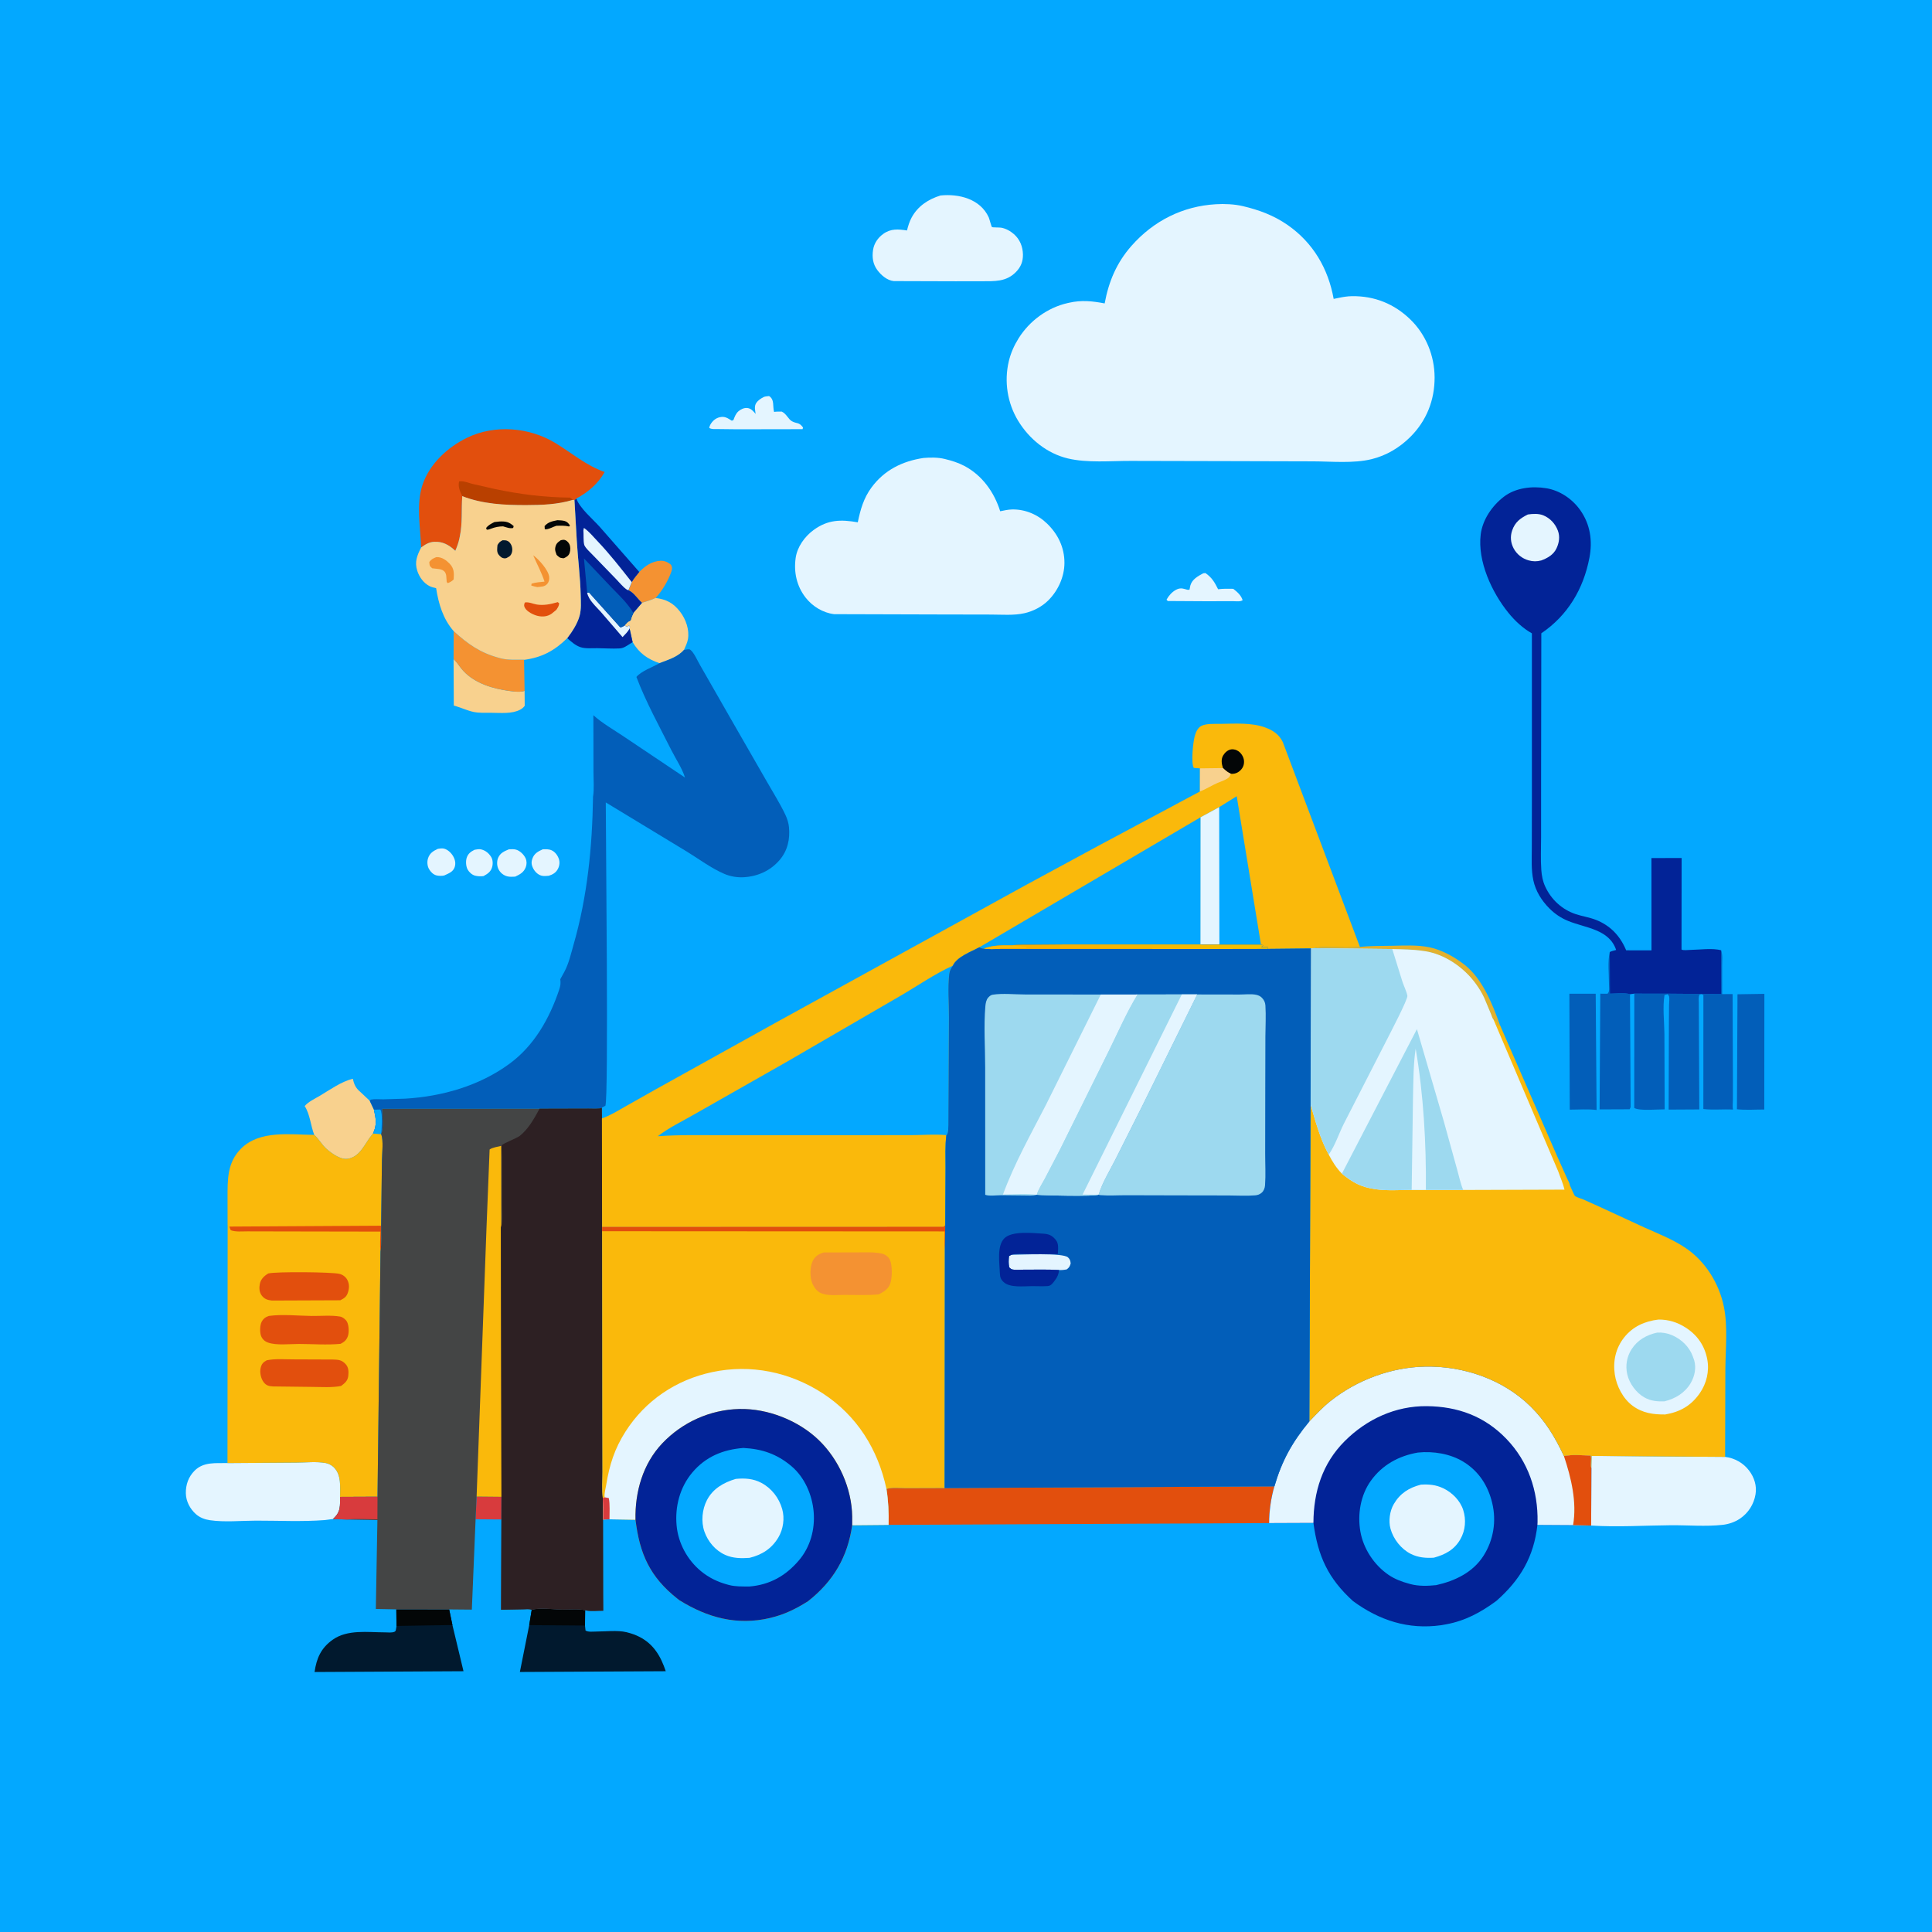 <?xml version="1.0" encoding="utf-8" ?>
<svg xmlns="http://www.w3.org/2000/svg" xmlns:xlink="http://www.w3.org/1999/xlink" width="1038" height="1038">
	<path fill="#03A8FF" transform="scale(1.014 1.014)" d="M-0 -0L1024 0L1024 1024L-0 1024L0 -0Z"/>
	<path fill="#D83B3D" transform="scale(1.014 1.014)" d="M252.532 792.959L265.706 793.085L265.673 805.087L251.993 804.984L252.532 792.959Z"/>
	<path fill="#E4F5FF" transform="scale(1.014 1.014)" d="M251.45 450.25C252.579 450.063 253.906 449.77 255.034 450.072C257.301 450.678 258.961 452.035 260.209 454.017C261.194 455.58 261.236 457.798 260.722 459.531C260.005 461.952 258.301 463.046 256.192 464.192C254.726 464.384 253.16 464.326 251.719 463.962C250.121 463.558 248.558 462.141 247.775 460.717C246.862 459.055 246.703 456.29 247.279 454.504C247.992 452.298 249.453 451.232 251.45 450.25Z"/>
	<path fill="#E4F5FF" transform="scale(1.014 1.014)" d="M287.585 450.011C289.128 449.942 290.806 449.878 292.25 450.524C294.071 451.337 295.405 453.143 296.064 454.976C296.697 456.733 296.489 458.609 295.659 460.277C294.612 462.379 292.905 463.362 290.75 464.03C289.52 464.124 288.16 464.288 286.951 463.982C284.989 463.485 283.315 461.772 282.444 460C281.459 457.998 281.418 456.503 282.292 454.438C283.304 452.048 285.335 451.016 287.585 450.011Z"/>
	<path fill="#E4F5FF" transform="scale(1.014 1.014)" d="M232.013 449.75C233.121 449.572 234.314 449.364 235.414 449.683C237.383 450.254 239.119 451.955 240.119 453.702C241.16 455.522 241.578 457.482 240.891 459.501C240.023 462.051 237.59 462.807 235.348 463.881C234.109 464.147 232.476 464.143 231.25 463.823C229.538 463.377 228.177 461.964 227.323 460.481C226.37 458.829 226.214 456.566 226.799 454.761C227.679 452.044 229.552 450.886 232.013 449.75Z"/>
	<path fill="#E4F5FF" transform="scale(1.014 1.014)" d="M269.634 450.013C270.871 449.949 272.229 449.842 273.433 450.184C275.514 450.775 277.643 452.841 278.504 454.807C279.16 456.306 279.152 457.979 278.567 459.5C277.504 462.262 275.52 463.272 272.969 464.489C271.582 464.56 270.081 464.681 268.728 464.316C266.661 463.76 264.94 462.313 264.043 460.37C263.223 458.594 263.182 456.195 263.988 454.407C265.122 451.891 267.221 451.023 269.634 450.013Z"/>
	<path fill="#E2B12E" transform="scale(1.014 1.014)" d="M720.552 501.742C726.117 501.096 731.901 501.226 737.5 501.122C744.044 501.001 751.028 500.593 757.466 501.937C764.06 503.313 770.887 507.15 776.133 511.293C785.457 518.658 790.804 532.035 794.683 542.969L794.227 543.219L793.431 542.986L793.468 541.75C792.633 540.736 792.523 540.529 791.292 540.129C790.769 539.66 790.351 538.087 790.045 537.355L786.44 528.75C785.243 526.119 783.681 523.621 781.99 521.282C775.756 512.66 765.499 505.499 754.814 503.934L754 503.822C748.587 503.005 743.154 502.977 737.691 502.843L696.206 502.392C698.954 501.614 701.854 501.843 704.684 501.848C709.933 501.857 715.325 502.139 720.552 501.742Z"/>
	<path fill="#F49232" transform="scale(1.014 1.014)" d="M338.722 303.045C341.816 299.852 345.414 297.316 350.055 297.138C352.228 297.055 353.921 297.904 355.549 299.25C356.234 300.639 356.243 301.258 355.75 302.755C354.22 307.396 350.735 313.282 347.386 316.821C345.083 317.94 342.59 318.628 340.156 319.408C337.852 317.422 335.8 313.901 332.961 312.757L334.747 308.434C335.703 306.567 337.442 304.732 338.722 303.045Z"/>
	<path fill="#E4F5FF" transform="scale(1.014 1.014)" d="M637.556 303.75L638.706 303.638C642.153 306.046 643.592 308.549 645.412 312.216C648.087 311.864 650.746 311.939 653.436 311.977C655.591 313.676 657.544 315.317 658.413 318C657.296 318.903 654.953 318.539 653.484 318.541L638.25 318.559L618.75 318.446L618.081 317.75C619.213 315.668 620.914 313.712 623.014 312.556C624.675 311.641 626.054 311.568 627.851 312.119C628.914 312.444 629.088 312.568 630.25 312.468L630.721 310.167C631.691 306.895 634.743 305.253 637.556 303.75Z"/>
	<path fill="#E4F5FF" transform="scale(1.014 1.014)" d="M404.902 210.25C405.736 209.995 406.634 209.954 407.5 209.854C410.508 211.744 409.287 215.338 410.152 218.25C411.515 218.02 412.872 218.088 414.25 218.091C416.756 219.294 417.687 222.159 419.641 223.214C422.316 224.659 423.319 223.533 425.477 226.5L425.25 227.393L390.583 227.454L380.213 227.338C378.625 227.316 377.197 227.541 375.793 226.75C375.89 226.085 376.056 225.558 376.392 224.971C377.486 223.055 379.172 221.543 381.375 221.055C384.116 220.448 385.527 221.556 387.75 222.916L388.608 222.557C389.237 220.864 389.862 219.161 391.25 217.928C392.428 216.882 394.218 216.032 395.841 216.168C397.66 216.322 398.784 217.489 399.927 218.786L400.385 219.341L400.288 218.767L400.167 217.921C400.001 216.802 399.881 215.887 400.147 214.757C400.624 212.728 403.141 211.07 404.902 210.25Z"/>
	<path fill="#F8D18E" transform="scale(1.014 1.014)" d="M240.331 349.211L240.72 349.608C241.734 350.66 242.566 351.67 243.399 352.869C248.688 360.485 257.886 364.046 266.694 365.585C269.555 366.085 275.255 367.108 277.961 366.062L278.019 373.974C277.293 374.907 276.661 375.471 275.603 376.03C271.207 378.352 265.172 377.688 260.303 377.669C257.263 377.656 253.903 377.839 250.939 377.217C247.515 376.498 244.654 375.061 241.364 374.103L240.446 373.844L240.331 349.211Z"/>
	<path fill="#F49232" transform="scale(1.014 1.014)" d="M240.38 334.399C247.906 341.238 254.294 345.798 264.25 348.523L265.146 348.774C269.203 349.843 273.497 349.511 277.66 349.539L277.961 366.062C275.255 367.108 269.555 366.085 266.694 365.585C257.886 364.046 248.688 360.485 243.399 352.869C242.566 351.67 241.734 350.66 240.72 349.608L240.331 349.211L240.38 334.399Z"/>
	<path fill="#F8D18E" transform="scale(1.014 1.014)" d="M340.156 319.408C342.59 318.628 345.083 317.94 347.386 316.821C353.13 317.618 356.757 319.455 360.39 324.179C363.419 328.12 365.389 333.749 364.492 338.75C364.151 340.645 363.182 342.626 362.393 344.383C359.078 348.204 354.046 349.602 349.473 351.393C343.071 349.222 338.685 346.102 335.196 340.228L333.599 333.05L333.767 332.009L333.25 331.463L332.256 332.198L330.91 331.386C331.689 330.433 332.313 329.61 333.436 329.032L334.107 328.75C334.416 327.309 334.988 326.077 335.596 324.747L340.156 319.408Z"/>
	<path fill="#025EB9" transform="scale(1.014 1.014)" d="M845.952 588.126C841.397 587.534 836.342 587.954 831.728 587.943L831.537 526.524L845.481 526.517L845.952 588.126Z"/>
	<path fill="#025EB9" transform="scale(1.014 1.014)" d="M920.606 526.813L934.856 526.591L934.802 587.88C930.078 587.865 924.991 588.249 920.315 587.737L920.606 526.813Z"/>
	<path fill="#025EB9" transform="scale(1.014 1.014)" d="M847.918 526.503L851.75 526.528C852.995 525.273 852.519 523.345 852.518 521.611C852.517 516.315 851.736 509.551 852.922 504.444L852.998 526.491C856.106 526.468 860.79 525.842 863.66 526.793L863.988 586.62L863.456 587.75L847.546 587.816L847.918 526.503Z"/>
	<path fill="#F8D18E" transform="scale(1.014 1.014)" d="M161.437 586.071C163.249 583.822 166.821 582.159 169.314 580.689C174.668 577.533 180.934 572.966 186.986 571.599C187.56 574.517 188.513 576.529 190.814 578.454L195.898 583.236L198.13 587.958C199.197 592.73 199.804 596.019 197.646 600.606L197.203 601.112C193.363 605.603 190.947 613.122 184 614.008C180.307 614.478 175.5 610.973 172.886 608.619C170.473 606.448 168.852 603.375 166.506 601.332C164.637 596.568 164.248 590.274 161.437 586.071Z"/>
	<path fill="#01192E" transform="scale(1.014 1.014)" d="M281.73 852.967C286.052 851.668 293.147 852.767 297.75 852.834C301.489 852.889 306.437 852.33 310.038 853.173L309.957 861.3L310.25 863.947C311.875 864.836 313.955 864.483 315.807 864.477C320.658 864.463 327.229 863.69 331.868 864.802L332.5 864.968C334.684 865.518 336.675 866.219 338.686 867.228C346.354 871.076 350.135 877.65 352.748 885.494L275.455 885.896L280.403 861.072L281.73 852.967Z"/>
	<path fill="#030607" transform="scale(1.014 1.014)" d="M281.73 852.967C286.052 851.668 293.147 852.767 297.75 852.834C301.489 852.889 306.437 852.33 310.038 853.173L309.957 861.3L280.403 861.072L281.73 852.967Z"/>
	<path fill="#022397" transform="scale(1.014 1.014)" d="M304.371 265.018L305.365 264.155C307.254 269.402 314.145 275.061 317.856 279.25L338.722 303.045C337.442 304.732 335.703 306.567 334.747 308.434L332.961 312.757C335.8 313.901 337.852 317.422 340.156 319.408L335.596 324.747C334.988 326.077 334.416 327.309 334.107 328.75L333.436 329.032C332.313 329.61 331.689 330.433 330.91 331.386L332.256 332.198L333.25 331.463L333.767 332.009L333.599 333.05L335.196 340.228L333.767 341.14C332.013 342.268 330.4 343.46 328.25 343.577C324.375 343.786 320.267 343.467 316.368 343.441C313.736 343.423 310.186 343.751 307.685 342.938C304.831 342.01 302.768 340.059 300.548 338.138C303.218 334.645 305.973 330.443 307.129 326.153C308.043 322.765 307.752 318.847 307.679 315.36C307.474 305.629 306.136 295.975 305.598 286.253L304.371 265.018Z"/>
	<path fill="#E4F5FF" transform="scale(1.014 1.014)" d="M311.109 314.093L312.073 313.901L328.623 332.364C329.67 332.303 330.08 332.005 330.91 331.386L332.256 332.198L333.25 331.463L333.767 332.009L333.599 333.05C332.604 334.808 331.247 336.133 329.851 337.566L318.428 324.317C315.83 321.37 311.889 318.023 311.109 314.093Z"/>
	<path fill="#E4F5FF" transform="scale(1.014 1.014)" d="M309.113 280.995L309.382 279.71C312.061 281.536 314.241 284.263 316.471 286.602C323.091 293.545 328.808 300.929 334.747 308.434L332.961 312.757C332.43 312.555 332.267 312.524 331.746 312.143C329.87 310.772 327.992 308.404 326.328 306.715L314.315 294.312C313.131 293.052 309.952 290.198 309.548 288.656C309.01 286.604 309.299 283.191 309.113 280.995Z"/>
	<path fill="#025EB9" transform="scale(1.014 1.014)" d="M311.109 314.093L309.405 295.862L323.976 311.233C328.267 315.654 332.355 319.426 335.596 324.747C334.988 326.077 334.416 327.309 334.107 328.75L333.436 329.032C332.313 329.61 331.689 330.433 330.91 331.386C330.08 332.005 329.67 332.303 328.623 332.364L312.073 313.901L311.109 314.093Z"/>
	<path fill="#01192E" transform="scale(1.014 1.014)" d="M209.988 852.727L237.995 852.754L239.716 861.025L245.586 885.496L166.667 885.913C167.712 878.615 170.102 873.191 176.274 868.809C184.125 863.234 194.881 864.9 204.021 864.906C205.535 864.907 207.698 865.224 209.081 864.562C209.802 864.216 209.77 863.473 209.91 862.749L210.085 861.496L209.988 852.727Z"/>
	<path fill="#030607" transform="scale(1.014 1.014)" d="M209.988 852.727L237.995 852.754L239.716 861.025L210.085 861.496L209.988 852.727Z"/>
	<path fill="#E4F5FF" transform="scale(1.014 1.014)" d="M120.529 775.214L157.039 774.951C161.893 774.942 167.897 774.283 172.645 775.2C174.1 775.481 175.63 776.278 176.712 777.288C180.999 781.292 180.18 787.787 180.19 793.128C180.119 798 180.634 800.797 176.928 804.369L176.417 804.85L172.148 805.409C160.179 806.342 147.7 805.688 135.67 805.713C127.741 805.73 119.042 806.624 111.23 805.487C108.498 805.089 105.869 804.099 103.793 802.25C100.657 799.458 98.54 795.444 98.471 791.203C98.396 786.672 99.841 782.503 103.091 779.252C107.898 774.443 114.28 775.337 120.529 775.214Z"/>
	<path fill="#E4F5FF" transform="scale(1.014 1.014)" d="M498.327 103.575C508.093 102.581 519.442 105.395 523.89 115.189C524.258 116 525.232 120.006 525.628 120.358C525.817 120.526 529.694 120.505 530.43 120.628C532.917 121.046 535.375 122.422 537.25 124.074C540.396 126.846 541.94 130.714 542.005 134.854C542.064 138.557 540.893 141.458 538.321 144.098C533.096 149.461 526.868 148.978 520.03 149.015L506.25 149.034L473.5 148.934C470.031 148.552 466.875 145.82 464.86 143.11C462.477 139.904 462.006 136.266 462.593 132.399C463.119 128.938 465.171 125.967 467.982 123.944C472.047 121.019 475.935 121.429 480.577 122.11C481.122 119.833 481.875 117.405 482.987 115.334C486.28 109.203 491.83 105.591 498.327 103.575Z"/>
	<path fill="#025EB9" transform="scale(1.014 1.014)" d="M911.958 503.521C912.811 505.911 912.458 508.992 912.466 511.527L912.477 526.735L918.02 526.705L918.179 571.688L918.171 582.735C918.169 584.247 917.894 586.47 918.225 587.908C913.009 587.599 907.737 588.231 902.526 587.621L902.536 527.25C901.48 526.585 901.635 526.777 900.5 526.989C899.841 528.259 900.1 530.031 900.106 531.446L900.15 541.464L900.373 587.831L884.141 587.922L884.268 542.497L884.348 532.429C884.358 531.261 884.664 529.077 884.386 528C884.264 527.532 883.858 527.19 883.594 526.786L881.939 527.266C880.867 533.566 881.837 541.438 881.888 547.881L882.016 587.786C878.492 587.753 868.548 588.731 865.902 587.043L865.934 526.475L883.726 526.496L912.058 526.727L911.958 503.521Z"/>
	<path fill="#E4F5FF" transform="scale(1.014 1.014)" d="M843.161 777.89L843.298 771.42L914.048 771.926C919.075 772.541 923.7 775.124 926.772 779.199C929.51 782.829 930.927 787.251 930.164 791.78C929.27 797.087 926.332 801.672 921.894 804.669C919.214 806.477 915.952 807.579 912.74 807.937C903.842 808.932 894.285 808.073 885.3 808.146C871.383 808.259 856.941 809.215 843.078 808.311L843.161 777.89Z"/>
	<path fill="#E24F0D" transform="scale(1.014 1.014)" d="M223.145 290.059C222.727 279.364 220.426 266.976 223.92 256.722C227.677 245.699 237.226 236.897 247.542 231.907C262.17 224.831 280.45 226.337 294.254 234.73C302.973 240.031 310.622 246.712 320.379 250.09C316.923 256.28 311.558 260.841 305.365 264.155L304.371 265.018L303.622 264.826C295.617 267.305 287.064 267.617 278.735 267.628C267.188 267.644 255.79 267.096 244.921 262.884C244.435 269.954 245.117 277.326 243.627 284.25L243.436 285.212C242.955 287.564 242.169 289.644 241.244 291.842L240.749 291.385C237.658 288.588 234.378 286.86 230.12 287.076C227.297 287.219 225.367 288.468 223.145 290.059Z"/>
	<path fill="#B94000" transform="scale(1.014 1.014)" d="M244.921 262.884C243.736 260.315 242.574 257.949 243.25 255.073C245.487 254.673 248.218 255.865 250.401 256.41L262 259.05C275.257 261.88 288.444 263.536 302 263.654L303.622 264.826C295.617 267.305 287.064 267.617 278.735 267.628C267.188 267.644 255.79 267.096 244.921 262.884Z"/>
	<path fill="#E24F0D" transform="scale(1.014 1.014)" d="M675.245 787.544C673.479 793.43 672.44 800.847 672.434 807.003L470.813 807.953C470.982 801.546 470.706 795.256 469.691 788.923C472.68 788.012 476.831 788.515 479.961 788.508L500.505 788.441L675.245 787.544Z"/>
	<path fill="#F8D18E" transform="scale(1.014 1.014)" d="M244.921 262.884C255.79 267.096 267.188 267.644 278.735 267.628C287.064 267.617 295.617 267.305 303.622 264.826L304.371 265.018L305.598 286.253C306.136 295.975 307.474 305.629 307.679 315.36C307.752 318.847 308.043 322.765 307.129 326.153C305.973 330.443 303.218 334.645 300.548 338.138C293.791 344.756 287.274 348.314 277.818 349.604L277.66 349.539C273.497 349.511 269.203 349.843 265.146 348.774L264.25 348.523C254.294 345.798 247.906 341.238 240.38 334.399C234.713 327.944 232.38 319.921 231.079 311.65C229.895 311.378 228.676 311.101 227.586 310.547C224.46 308.959 222.218 305.822 221.129 302.55C219.515 297.697 221.033 294.317 223.145 290.059C225.367 288.468 227.297 287.219 230.12 287.076C234.378 286.86 237.658 288.588 240.749 291.385L241.244 291.842C242.169 289.644 242.955 287.564 243.436 285.212L243.627 284.25C245.117 277.326 244.435 269.954 244.921 262.884Z"/>
	<path fill="#030607" transform="scale(1.014 1.014)" d="M295.339 275.627C296.602 275.683 298.034 275.716 299.25 276.071C300.52 276.443 301.373 277.389 302.002 278.5L301.5 278.969C299.242 278.41 297.089 278.534 294.785 278.592C293.148 279.043 290.201 280.82 288.651 280.386L288.547 278.75C290.453 276.572 292.585 276.191 295.339 275.627Z"/>
	<path fill="#030607" transform="scale(1.014 1.014)" d="M261.98 276.61L264.75 276.31C268.078 276.193 269.69 276.535 272.169 278.75L271.903 279.75C270.113 280.192 268.313 279.37 266.543 278.888C264.304 278.926 262.357 279.292 260.256 280.095C259.308 280.457 258.929 280.652 257.9 280.66L257.568 279.75C258.831 278.165 260.191 277.511 261.98 276.61Z"/>
	<path fill="#F49232" transform="scale(1.014 1.014)" d="M282.519 294.223L282.915 294.513C285.648 296.576 290.596 302.099 290.98 305.619C291.129 306.991 290.87 308.314 289.941 309.376C288.531 310.987 286.665 310.842 284.664 311.063C283.56 310.872 282.561 310.585 281.496 310.25L281.66 309.25C283.855 308.54 286.221 308.423 288.506 308.172C286.999 303.386 284.483 298.855 282.519 294.223Z"/>
	<path fill="#01192E" transform="scale(1.014 1.014)" d="M266.322 286.25C266.919 286.271 267.907 286.237 268.5 286.447C269.543 286.817 270.069 287.37 270.636 288.293C271.506 289.708 271.695 291.721 271.046 293.25C270.4 294.77 269.585 295.022 268.25 295.732L267.43 295.846C265.926 295.74 265.217 295.088 264.308 294.017C263.044 292.527 263.448 290.551 263.608 288.75C264.552 287.332 264.731 287.043 266.322 286.25Z"/>
	<path fill="#030607" transform="scale(1.014 1.014)" d="M297.094 286.25C297.542 286.155 298.305 285.965 298.75 286.008C299.978 286.126 301.113 287.179 301.641 288.25C302.334 289.653 302.305 291.457 301.832 292.928C301.334 294.475 300.202 295.071 298.834 295.75L298.363 295.78C296.476 295.624 296.197 295.196 294.915 294C294.531 292.926 293.975 291.628 294.153 290.467C294.5 288.203 295.321 287.471 297.094 286.25Z"/>
	<path fill="#F49232" transform="scale(1.014 1.014)" d="M231.031 295.25L231.61 295.184C234.193 295.186 236.533 296.876 238.25 298.678C240.7 301.248 240.585 303.687 240.376 307C239.327 308.068 238.603 308.434 237.25 308.977L236.691 308.369L236.645 307.716L236.565 306.75C236.48 305.567 236.526 304.414 235.886 303.358C234.531 301.123 231.304 301.507 229 301.098C227.453 299.71 227.624 299.7 227.47 297.75C228.55 296.351 229.41 295.913 231.031 295.25Z"/>
	<path fill="#E24F0D" transform="scale(1.014 1.014)" d="M278.059 319.25C280.042 318.776 282.481 320.008 284.5 320.322C287.991 320.867 291.634 320.17 294.976 319.189L295.5 319.032L296.25 319.626C296.198 321.1 295.531 321.961 294.753 323.147L292.342 325.118C290.151 326.673 287.589 326.944 284.97 326.348C282.728 325.838 279.22 324.128 278.108 322.024C277.463 320.805 277.694 320.49 278.059 319.25Z"/>
	<path fill="#022397" transform="scale(1.014 1.014)" d="M852.922 504.444C853.853 503.879 855.247 503.674 856.309 503.341C852.655 492.324 840.088 491.719 831 488.01C827.098 486.417 823.94 484.311 820.957 481.333C816.844 477.226 813.653 472.151 812.431 466.406C811.243 460.819 811.635 454.898 811.633 449.211L811.672 424.094L811.674 335.58C806.913 332.915 802.614 328.884 799.2 324.662C790.448 313.838 782.806 297.411 784.552 283.184C785.511 275.367 790.59 267.993 796.739 263.25C803.005 258.417 811.692 257.445 819.317 258.696C826.496 259.874 833.103 264.374 837.266 270.259C842.614 277.821 843.865 286.501 842.168 295.458C839.03 312.018 830.656 326.103 816.664 335.556L816.548 412.107L816.542 443.85C816.546 449.487 816.244 455.339 816.659 460.954C816.891 464.091 817.422 466.889 818.735 469.747C821.921 476.683 827.698 481.982 835 484.387C838.467 485.53 842.137 486.034 845.553 487.374C853.079 490.327 858.192 495.619 861.376 502.945L861.62 503.519L875.038 503.547L875.006 454.637L891.002 454.625L890.95 503.106C891.913 503.681 894.242 503.333 895.464 503.316C900.267 503.248 907.432 502.225 911.958 503.521L912.058 526.727L883.726 526.496L865.934 526.475L863.66 526.793C860.79 525.842 856.106 526.468 852.998 526.491L852.922 504.444Z"/>
	<path fill="#E4F5FF" transform="scale(1.014 1.014)" d="M809.529 272.597C812.12 272.199 815.28 272.036 817.75 273.063C821.348 274.559 824.087 277.523 825.439 281.157C826.615 284.318 826.122 287.513 824.736 290.503C823.169 293.887 819.997 295.7 816.643 296.95C814.31 297.561 812.223 297.561 809.89 296.899C806.538 295.946 803.66 293.68 802.01 290.59C800.401 287.579 800.109 284.293 801.209 281.083C802.724 276.666 805.519 274.591 809.529 272.597Z"/>
	<path fill="#E4F5FF" transform="scale(1.014 1.014)" d="M489.308 242.656C492.98 242.331 497.02 242.31 500.615 243.192C504.269 244.089 507.633 245.11 510.984 246.876C520.424 251.852 526.836 260.87 529.948 270.888C532.02 270.453 534.138 269.979 536.261 269.932C543.206 269.776 549.89 272.647 554.835 277.459C560.577 283.046 564.007 290.076 563.993 298.216C563.98 305.614 560.618 312.984 555.391 318.158C551.991 321.523 547.439 323.856 542.791 324.913C537.194 326.187 530.824 325.627 525.094 325.624L496.75 325.569L441.937 325.411C436.063 324.697 430.537 321.319 426.907 316.699C422.128 310.617 420.528 303.224 421.574 295.683C422.393 289.774 426.356 284.281 431.096 280.815C438.706 275.251 445.611 275.205 454.493 276.745C455.909 269.968 457.573 263.98 461.75 258.307C468.565 249.049 478.133 244.337 489.308 242.656Z"/>
	<path fill="#025EB9" transform="scale(1.014 1.014)" d="M362.393 344.383C363.234 344.27 365.012 343.75 365.698 344.234C367.672 345.629 369.617 350.195 370.879 352.336L387.607 381.565L406.401 414.273C409.68 420.016 413.347 425.801 416.164 431.78C417.111 433.789 417.827 436.034 418.041 438.25C418.658 444.658 417.313 450.778 413.016 455.75C408.172 461.355 401.565 464.334 394.202 464.793C390.652 465.014 387 464.413 383.734 463.006C376.744 459.996 370.326 455.127 363.846 451.164L320.973 425.167C320.964 442.11 322.55 582.449 320.75 585.898L319.964 586.302C319.05 586.778 319.37 586.543 318.852 586.982C317.889 587.663 313.257 587.372 311.86 587.379L285.875 587.448L202.464 587.497C202.474 590.817 203.383 597.709 202.028 600.515L201.935 600.947L197.646 600.606C199.804 596.019 199.197 592.73 198.13 587.958L195.898 583.236L196.474 582.628C198.535 582.242 200.956 582.489 203.071 582.477L214.636 582.124C234.255 580.987 254.069 575.307 270 563.596C283.108 553.961 291.195 539.571 296.267 524.424C296.972 522.317 297.14 521.067 296.867 518.834L299.01 514.944C301.369 510.579 302.547 505.249 303.911 500.494C311.266 474.85 313.809 448.728 314.218 422.158C314.893 418.02 314.436 413.144 314.449 408.93L314.4 378.959C319.048 383.154 324.727 386.389 329.926 389.854L362.943 411.984C361.509 407.267 358.028 402.056 355.779 397.595C349.398 384.937 342.207 371.912 337.199 358.685C339.631 355.634 345.933 353.404 349.473 351.393C354.046 349.602 359.078 348.204 362.393 344.383Z"/>
	<path fill="#03A8FF" transform="scale(1.014 1.014)" d="M198.13 587.958L201.5 587.894C202.881 589.986 202.171 597.769 202.028 600.515L201.935 600.947L197.646 600.606C199.804 596.019 199.197 592.73 198.13 587.958Z"/>
	<path fill="#FAB90B" transform="scale(1.014 1.014)" d="M197.646 600.606L201.935 600.947C203.302 604.279 202.411 610.943 202.374 614.767L201.935 649.444C201.882 653.848 202.271 658.763 201.603 663.094L200.021 793.044L180.19 793.128C180.18 787.787 180.999 781.292 176.712 777.288C175.63 776.278 174.1 775.481 172.645 775.2C167.897 774.283 161.893 774.942 157.039 774.951L120.529 775.214L120.625 649.36L120.586 649L120.564 634.755C120.575 625.023 120.33 615.958 127.75 608.559C137.622 598.717 153.795 601.18 166.506 601.332C168.852 603.375 170.473 606.448 172.886 608.619C175.5 610.973 180.307 614.478 184 614.008C190.947 613.122 193.363 605.603 197.203 601.112L197.646 600.606Z"/>
	<path fill="#E24F0D" transform="scale(1.014 1.014)" d="M121.509 649.905L201.935 649.444C201.882 653.848 202.271 658.763 201.603 663.094C201.206 659.717 201.541 655.978 201.571 652.562L148.43 652.467L131.072 652.429C128.264 652.418 124.89 652.816 122.25 651.831L121.509 649.905Z"/>
	<path fill="#E24F0D" transform="scale(1.014 1.014)" d="M141.319 720.75C145.782 719.822 150.877 720.267 155.421 720.265L176.388 720.346C179.398 720.429 181.194 720.543 183.288 722.953C184.74 724.624 184.761 726.893 184.539 729C184.261 731.641 182.69 732.859 180.728 734.356C175.785 735.29 170.471 734.878 165.456 734.85L144.759 734.6C142.614 734.488 141.153 734.203 139.761 732.438C138.218 730.483 137.506 727.07 138.138 724.661C138.692 722.545 139.453 721.815 141.319 720.75Z"/>
	<path fill="#E24F0D" transform="scale(1.014 1.014)" d="M142.126 674.75C146.068 673.696 175.943 673.958 179.891 674.96C181.628 675.401 183.171 676.546 184.024 678.131C185.215 680.344 185.087 682.725 184.281 685.034C183.529 687.188 182.248 687.954 180.323 688.95L144.012 689.091C141.695 688.819 140.091 688.307 138.646 686.375C137.343 684.633 137.269 682.325 137.68 680.25C138.179 677.724 140.022 676.014 142.126 674.75Z"/>
	<path fill="#E24F0D" transform="scale(1.014 1.014)" d="M142.468 697.25C149.573 696.264 157.833 697.159 165.035 697.258C169.8 697.324 175.505 696.772 180.163 697.577C181.556 697.818 183.233 699.124 183.884 700.38C184.869 702.281 185.026 706.07 184.289 708.07C183.537 710.108 182.346 711.049 180.481 712.022C173.316 712.731 165.616 712.103 158.386 712.09C153.462 712.082 146.377 712.98 141.89 711.312C140.197 710.683 138.923 709.487 138.3 707.768C137.602 705.84 137.683 702.101 138.683 700.274C139.573 698.646 140.745 697.803 142.468 697.25Z"/>
	<path fill="#022397" transform="scale(1.014 1.014)" d="M693.766 753.125C697.324 749.407 700.846 745.592 704.883 742.384C718.978 731.181 736.982 724.467 755 724.083C775.319 723.649 796.393 730.808 811.012 745.25C818.964 753.105 823.936 761.473 828.64 771.479C833.105 770.56 838.263 771.125 842.826 771.201C843.428 773.336 842.571 775.905 843.161 777.89L843.078 808.311L833.499 808.099L814.603 807.983C812.698 824.916 805.507 837.068 792.916 848.188C784.736 854.244 776.348 858.798 766.25 860.647L763.538 861.123C746.09 863.557 730.828 858.556 716.891 848.337C703.642 836.305 698.261 824.433 695.919 806.909L672.434 807.003C672.44 800.847 673.479 793.43 675.245 787.544C679.199 773.934 684.717 764.05 693.766 753.125Z"/>
	<path fill="#03A8FF" transform="scale(1.014 1.014)" d="M751.246 769.636C759.397 768.798 768.459 770.234 775.5 774.587C783.674 779.642 788.497 787.285 790.674 796.476C792.933 806.01 791.338 815.93 786.11 824.213C780.469 833.151 770.905 837.675 760.926 839.886C756.47 840.339 751.722 840.506 747.36 839.338L746.5 839.097C742.684 838.069 739.041 836.692 735.75 834.459C728.119 829.279 722.394 820.594 720.799 811.501C719.197 802.37 720.883 792.212 726.321 784.617C732.384 776.149 741.108 771.407 751.246 769.636Z"/>
	<path fill="#E4F5FF" transform="scale(1.014 1.014)" d="M752.862 786.635C757.216 786.399 760.758 786.684 764.75 788.579C769.422 790.798 773.679 795.069 775.278 800.073C776.907 805.175 776.47 810.798 773.812 815.501C770.634 821.127 765.697 823.714 759.722 825.343C755.458 825.604 751.378 825.282 747.484 823.316C742.364 820.731 738.264 815.491 736.75 809.976C735.628 805.889 736.36 800.588 738.496 796.936C741.861 791.18 746.565 788.272 752.862 786.635Z"/>
	<path fill="#E4F5FF" transform="scale(1.014 1.014)" d="M693.766 753.125C697.324 749.407 700.846 745.592 704.883 742.384C718.978 731.181 736.982 724.467 755 724.083C775.319 723.649 796.393 730.808 811.012 745.25C818.964 753.105 823.936 761.473 828.64 771.479C833.105 770.56 838.263 771.125 842.826 771.201C843.428 773.336 842.571 775.905 843.161 777.89L843.078 808.311L833.499 808.099L814.603 807.983L814.67 806.412C814.969 789.907 809.72 774.384 798.14 762.362C786.595 750.376 772.441 745.222 756.021 745.051C739.411 744.877 724.148 751.939 712.493 763.583C700.64 775.426 695.978 790.486 695.919 806.909L672.434 807.003C672.44 800.847 673.479 793.43 675.245 787.544C679.199 773.934 684.717 764.05 693.766 753.125Z"/>
	<path fill="#E24F0D" transform="scale(1.014 1.014)" d="M828.64 771.479C833.105 770.56 838.263 771.125 842.826 771.201C843.428 773.336 842.571 775.905 843.161 777.89L843.078 808.311L833.499 808.099C835.59 795.884 832.496 783.001 828.64 771.479Z"/>
	<path fill="#E4F5FF" transform="scale(1.014 1.014)" d="M644.22 108.213C648.748 107.926 654.086 108.172 658.507 109.213C667.105 111.237 674.933 114.134 682.25 119.219C695.774 128.617 703.77 142.35 706.643 158.374L709.413 157.808C711.745 157.325 713.917 156.962 716.311 156.927C728.255 156.751 738.783 160.983 747.366 169.355C755.563 177.35 760.089 188.552 760.123 199.958C760.158 212.04 755.849 222.923 747.295 231.474C741.6 237.167 734.63 241.347 726.775 243.276C717.063 245.662 705.516 244.47 695.548 244.446L650.75 244.326L599.067 244.212C588.477 244.184 576.205 245.367 565.881 242.925C554.743 240.29 545.314 232.61 539.441 222.928C533.759 213.562 531.983 202.156 534.492 191.5C535.522 187.127 537.3 183.106 539.677 179.295C545.44 170.053 554.956 163.042 565.579 160.603L566.5 160.398C572.964 158.923 578.864 159.517 585.305 160.765C587.447 149.166 591.636 139.189 599.528 130.25C611.2 117.03 626.604 109.239 644.22 108.213Z"/>
	<path fill="#444545" transform="scale(1.014 1.014)" d="M285.875 587.448L311.86 587.379C313.257 587.372 317.889 587.663 318.852 586.982L318.938 592.585L319.018 649.994L319.017 652.364L319.121 751.931L319.186 779.9C319.19 784.397 318.734 789.248 319.38 793.687C319.445 797.42 319.806 801.393 319.495 805.1L319.564 845.218L319.617 853.435C316.952 853.384 312.473 853.908 310.038 853.173C306.437 852.33 301.489 852.889 297.75 852.834C293.147 852.767 286.052 851.668 281.73 852.967C280.415 852.399 278.736 852.667 277.33 852.692L265.496 852.917L265.673 805.087L265.706 793.085L252.532 792.959L251.993 804.984L250.004 852.86L237.995 852.754L209.988 852.727L199.132 852.507L199.969 805.409L183.971 805.123L176.417 804.85L176.928 804.369C180.634 800.797 180.119 798 180.19 793.128L200.021 793.044L201.603 663.094C202.271 658.763 201.882 653.848 201.935 649.444L202.374 614.767C202.411 610.943 203.302 604.279 201.935 600.947L202.028 600.515C203.383 597.709 202.474 590.817 202.464 587.497L285.875 587.448Z"/>
	<path fill="#D83B3D" transform="scale(1.014 1.014)" d="M180.19 793.128L200.021 793.044L199.969 805.019C194.791 805.021 189.092 804.591 183.971 805.123L176.417 804.85L176.928 804.369C180.634 800.797 180.119 798 180.19 793.128Z"/>
	<path fill="#FAB90B" transform="scale(1.014 1.014)" d="M257.79 650.085L259.423 609.066C260.998 607.936 263.656 607.63 265.554 607.15L265.601 649.67L265.403 650.418L265.706 793.085L252.532 792.959L257.79 650.085Z"/>
	<path fill="#2D2023" transform="scale(1.014 1.014)" d="M285.875 587.448L311.86 587.379C313.257 587.372 317.889 587.663 318.852 586.982L318.938 592.585L319.018 649.994L319.017 652.364L319.121 751.931L319.186 779.9C319.19 784.397 318.734 789.248 319.38 793.687C319.445 797.42 319.806 801.393 319.495 805.1L319.564 845.218L319.617 853.435C316.952 853.384 312.473 853.908 310.038 853.173C306.437 852.33 301.489 852.889 297.75 852.834C293.147 852.767 286.052 851.668 281.73 852.967C280.415 852.399 278.736 852.667 277.33 852.692L265.496 852.917L265.673 805.087L265.706 793.085L265.403 650.418L265.601 649.67C266.545 646.416 265.993 642.002 265.998 638.61L265.958 612.797C265.949 611.727 265.528 607.505 265.888 606.769C266.248 606.032 273.972 602.947 275.25 601.955C279.935 598.317 283.095 592.592 285.875 587.448Z"/>
	<path fill="#FAB90B" transform="scale(1.014 1.014)" d="M319.018 649.994L500 649.938L500.838 649.055L500.633 662.207L500.505 788.441L479.961 788.508C476.831 788.515 472.68 788.012 469.691 788.923C470.706 795.256 470.982 801.546 470.813 807.953L451.529 808.13C449.138 824.975 441.517 837.881 428.136 848.408C421.585 852.546 415.546 855.508 407.913 857.307C390.525 861.405 374.801 857.107 359.974 847.876L358.951 847.087C344.418 835.627 338.896 823.348 336.72 805.232L322.937 805.001L319.495 805.1C319.806 801.393 319.445 797.42 319.38 793.687C318.734 789.248 319.19 784.397 319.186 779.9L319.121 751.931L319.017 652.364L319.018 649.994Z"/>
	<path fill="#E24F0D" transform="scale(1.014 1.014)" d="M319.018 649.994L500 649.938L500.838 649.055L500.633 662.207C500.271 659.055 500.512 655.644 500.511 652.461L319.017 652.364L319.018 649.994Z"/>
	<path fill="#F49232" transform="scale(1.014 1.014)" d="M436.407 663.622L454.829 663.574C458.833 663.594 463.207 663.325 467.132 664.181C468.863 664.559 470.596 665.707 471.413 667.323C472.882 670.232 472.769 676.878 471.75 679.975C470.766 682.967 468.245 684.49 465.593 685.834C459.656 686.376 453.516 686.11 447.555 686.105C444.222 686.102 439.964 686.528 436.752 685.72L436.25 685.579L435.234 685.27C432.836 684.336 431.136 681.898 430.246 679.582C429.04 676.442 429.15 670.968 430.675 668C431.924 665.57 433.866 664.363 436.407 663.622Z"/>
	<path fill="#E4F5FF" transform="scale(1.014 1.014)" d="M320.462 793.355L320.34 793.007C320.15 791.225 320.906 788.577 321.196 786.789C322.912 776.194 325.612 767.623 331.438 758.5C341.966 742.014 358.288 731.078 377.312 727.02C397.729 722.665 418.485 726.926 435.923 738.265C454.099 750.084 465.208 767.973 469.691 788.923C470.706 795.256 470.982 801.546 470.813 807.953L451.529 808.13L451.534 803.504C451.304 788.601 444.473 773.279 433.75 762.965C422.962 752.589 406.727 746.212 391.75 746.55C376.289 746.899 361.556 753.549 350.948 764.71C340.618 775.579 336.397 790.492 336.72 805.232L322.937 805.001L319.495 805.1C319.806 801.393 319.445 797.42 319.38 793.687L320.462 793.355Z"/>
	<path fill="#D83B3D" transform="scale(1.014 1.014)" d="M319.38 793.687L320.462 793.355L322.562 793.75C323.268 797.221 322.899 801.431 322.937 805.001L319.495 805.1C319.806 801.393 319.445 797.42 319.38 793.687Z"/>
	<path fill="#022397" transform="scale(1.014 1.014)" d="M336.72 805.232C336.397 790.492 340.618 775.579 350.948 764.71C361.556 753.549 376.289 746.899 391.75 746.55C406.727 746.212 422.962 752.589 433.75 762.965C444.473 773.279 451.304 788.601 451.534 803.504L451.529 808.13C449.138 824.975 441.517 837.881 428.136 848.408C421.585 852.546 415.546 855.508 407.913 857.307C390.525 861.405 374.801 857.107 359.974 847.876L358.951 847.087C344.418 835.627 338.896 823.348 336.72 805.232Z"/>
	<path fill="#03A8FF" transform="scale(1.014 1.014)" d="M393.87 767.201C403.753 767.7 411.673 770.393 419.317 776.826C426.337 782.734 430.376 792.111 431.124 801.148C431.887 810.361 429.334 819.668 423.308 826.75C416.306 834.978 407.863 839.724 397.053 840.61C393.519 840.583 389.768 840.72 386.33 839.827L385.5 839.598C380.307 838.219 375.665 835.97 371.5 832.559C364.201 826.581 359.352 817.676 358.497 808.27C357.584 798.233 360.232 788.055 366.766 780.272C373.885 771.793 383.079 768.055 393.87 767.201Z"/>
	<path fill="#E4F5FF" transform="scale(1.014 1.014)" d="M389.841 783.596C394.59 783.134 399.083 783.408 403.375 785.676C408.827 788.557 412.779 793.681 414.448 799.582C415.833 804.477 415.022 810.214 412.437 814.58C408.905 820.544 403.714 823.83 397.125 825.426C392.755 825.748 388.319 825.693 384.25 823.865C379.051 821.528 375.103 816.845 373.234 811.509C371.394 806.258 372.01 799.796 374.552 794.882C377.75 788.699 383.452 785.515 389.841 783.596Z"/>
	<path fill="#FAB90B" transform="scale(1.014 1.014)" d="M635.808 407.111L632.533 406.879C630.969 404.291 632.156 393.379 632.973 390.254C633.521 388.159 634.494 385.688 636.529 384.624C639.079 383.292 643.728 383.567 646.557 383.541C654.342 383.469 662.914 382.757 670.339 385.44C674.494 386.941 677.795 389.169 679.717 393.266L720.552 501.742C715.325 502.139 709.933 501.857 704.684 501.848C701.854 501.843 698.954 501.614 696.206 502.392L694.596 502.533L671.676 502.773L671.977 502.243L671.75 501.755L668.247 501.875L669.324 500.875L668.12 500.471L646.093 500.483L636.769 500.525L636.002 500.391L566.064 500.385L547 500.531C543.372 500.573 539.453 500.395 535.878 500.928C530.808 500.888 526.067 500.759 521.271 502.626C520.232 502.619 519.844 502.36 518.936 501.9C514.539 504.276 507.054 506.916 504.866 511.655C503.97 512.918 503.171 514.319 502.977 515.882C502.055 523.309 502.828 531.706 502.789 539.262L502.499 594.584C502.484 595.841 502.647 601.051 501.427 601.46C500.694 607.065 501.022 613.003 500.995 618.667L500.838 649.055L500 649.938L319.018 649.994L318.938 592.585C323.275 591.063 327.074 588.698 331.053 586.428L347.603 577.088L411.23 541.738L544.216 468.581L581.576 448.35L635.785 419.369L635.808 407.111Z"/>
	<path fill="#030607" transform="scale(1.014 1.014)" d="M647.979 406.962C647.291 404.763 646.84 402.363 648.103 400.25C648.984 398.777 650.535 397.335 652.275 397.068C653.735 396.843 655.17 397.29 656.352 398.158C657.781 399.207 658.945 401.159 659.114 402.925C659.288 404.758 658.827 406.392 657.601 407.776C656.34 409.199 654.708 410.024 652.792 410.016L652.119 409.96C650.385 409.207 649.332 408.267 647.979 406.962Z"/>
	<path fill="#F8D18E" transform="scale(1.014 1.014)" d="M635.808 407.111L647.979 406.962C649.332 408.267 650.385 409.207 652.119 409.96C651.91 410.469 651.783 411.019 651.493 411.487C650.623 412.889 646.625 414.184 645.079 414.853C642.088 416.148 639.286 417.943 636.285 419.189L635.785 419.369L635.808 407.111Z"/>
	<path fill="#03A8FF" transform="scale(1.014 1.014)" d="M645.976 427.67L655.271 421.876L668.12 500.471L646.093 500.483L636.769 500.525L636.002 500.391L636.032 433.078L645.976 427.67Z"/>
	<path fill="#E4F5FF" transform="scale(1.014 1.014)" d="M636.032 433.078L645.976 427.67L646.093 500.483L636.769 500.525L636.002 500.391L636.032 433.078Z"/>
	<path fill="#03A8FF" transform="scale(1.014 1.014)" d="M636.032 433.078L636.002 500.391L566.064 500.385L547 500.531C543.372 500.573 539.453 500.395 535.878 500.928C530.808 500.888 526.067 500.759 521.271 502.626C520.232 502.619 519.844 502.36 518.936 501.9L636.032 433.078Z"/>
	<path fill="#03A8FF" transform="scale(1.014 1.014)" d="M501.427 601.46C495.356 600.846 488.72 601.454 482.585 601.459L441.338 601.48L384.661 601.506C372.644 601.511 360.506 601.161 348.52 602.03C354.386 597.488 361.674 594.032 368.103 590.307L416.855 562.609L476.99 527.696C486.138 522.384 495.268 515.999 504.866 511.655C503.97 512.918 503.171 514.319 502.977 515.882C502.055 523.309 502.828 531.706 502.789 539.262L502.499 594.584C502.484 595.841 502.647 601.051 501.427 601.46Z"/>
	<path fill="#FAB90B" transform="scale(1.014 1.014)" d="M696.206 502.392L737.691 502.843C743.154 502.977 748.587 503.005 754 503.822L754.814 503.934C765.499 505.499 775.756 512.66 781.99 521.282C783.681 523.621 785.243 526.119 786.44 528.75L790.045 537.355C790.351 538.087 790.769 539.66 791.292 540.129C792.523 540.529 792.633 540.736 793.468 541.75L793.431 542.986L794.227 543.219L794.683 542.969L825.379 613.356L830.367 624.486C830.738 625.315 831.798 627.044 831.744 627.923C832.261 628.896 834.042 633.377 834.576 633.768C835.549 634.479 837.723 635.033 838.893 635.522L847.473 639.384L871.278 650.383C878.561 653.634 886.185 656.635 892.848 661.053C903.501 668.117 910.911 680.008 913.423 692.492C915.52 702.907 914.266 714.909 914.18 725.567L914.048 771.926L843.298 771.42L843.161 777.89C842.571 775.905 843.428 773.336 842.826 771.201C838.263 771.125 833.105 770.56 828.64 771.479C823.936 761.473 818.964 753.105 811.012 745.25C796.393 730.808 775.319 723.649 755 724.083C736.982 724.467 718.978 731.181 704.883 742.384C700.846 745.592 697.324 749.407 693.766 753.125L694.404 585.196L694.596 502.533L696.206 502.392Z"/>
	<path fill="#E4F5FF" transform="scale(1.014 1.014)" d="M878.758 699.164C884.032 699.128 888.777 700.599 893.194 703.447C899.374 707.43 903.225 713.015 904.592 720.234C905.778 726.498 904.236 733.029 900.597 738.238C895.983 744.842 890.174 748.125 882.31 749.453C875.981 749.524 870.253 748.717 865.01 744.825C859.92 741.048 856.504 734.375 855.592 728.203C854.559 721.219 856.084 714.318 860.483 708.73C865.095 702.873 871.482 700.014 878.758 699.164Z"/>
	<path fill="#9DD9EF" transform="scale(1.014 1.014)" d="M878.054 706.078C880.801 705.91 883.469 706.378 886 707.477C890.903 709.606 895.045 713.552 896.905 718.611L897.179 719.385L897.656 720.732C898.85 724.768 897.928 729.2 895.859 732.75C892.782 738.028 887.693 741.08 881.895 742.508C878.006 742.594 874.78 742.385 871.277 740.423C866.957 738.003 863.349 733.065 862.228 728.286C861.128 723.591 861.937 718.8 864.581 714.75C867.717 709.947 872.562 707.257 878.054 706.078Z"/>
	<path fill="#E4F5FF" transform="scale(1.014 1.014)" d="M696.206 502.392L737.691 502.843C743.154 502.977 748.587 503.005 754 503.822L754.814 503.934C765.499 505.499 775.756 512.66 781.99 521.282C783.681 523.621 785.243 526.119 786.44 528.75L790.045 537.355C790.351 538.087 790.769 539.66 791.292 540.129L825.617 620.647C826.715 623.843 828.202 627.045 828.957 630.331L775.27 630.504L755.498 630.491L747.979 630.479C741.927 630.494 735.272 630.981 729.294 630.169L728.5 630.051C721.136 628.996 716.629 626.5 711.004 621.861C708.023 618.829 705.994 615.523 704.028 611.778C699.532 603.534 696.997 594.167 694.404 585.196L694.596 502.533L696.206 502.392Z"/>
	<path fill="#9DD9EF" transform="scale(1.014 1.014)" d="M711.004 621.861L750.757 545.286L765.061 594.365L771.875 619C772.966 622.785 773.767 626.869 775.27 630.504L755.498 630.491L747.979 630.479C741.927 630.494 735.272 630.981 729.294 630.169L728.5 630.051C721.136 628.996 716.629 626.5 711.004 621.861Z"/>
	<path fill="#E4F5FF" transform="scale(1.014 1.014)" d="M747.979 630.479L748.678 581.313C748.904 572.919 748.815 563.918 750.091 555.634C754.256 579.918 755.729 605.877 755.498 630.491L747.979 630.479Z"/>
	<path fill="#9DD9EF" transform="scale(1.014 1.014)" d="M696.206 502.392L737.691 502.843L743.015 519.973C743.79 522.361 745.211 525.157 745.699 527.563C746.068 529.383 736.444 547.671 734.779 550.999L712.188 595.095C709.461 600.446 707.435 606.921 704.028 611.778C699.532 603.534 696.997 594.167 694.404 585.196L694.596 502.533L696.206 502.392Z"/>
	<path fill="#025EB9" transform="scale(1.014 1.014)" d="M535.878 500.928C539.453 500.395 543.372 500.573 547 500.531L566.064 500.385L636.002 500.391L636.769 500.525L646.093 500.483L668.12 500.471L669.324 500.875L668.247 501.875L671.75 501.755L671.977 502.243L671.676 502.773L694.596 502.533L694.404 585.196L693.766 753.125C684.717 764.05 679.199 773.934 675.245 787.544L500.505 788.441L500.633 662.207L500.838 649.055L500.995 618.667C501.022 613.003 500.694 607.065 501.427 601.46C502.647 601.051 502.484 595.841 502.499 594.584L502.789 539.262C502.828 531.706 502.055 523.309 502.977 515.882C503.171 514.319 503.97 512.918 504.866 511.655C507.054 506.916 514.539 504.276 518.936 501.9C519.844 502.36 520.232 502.619 521.271 502.626C526.067 500.759 530.808 500.888 535.878 500.928Z"/>
	<path fill="#E4F5FF" transform="scale(1.014 1.014)" d="M535.918 664.833C540.755 664.83 563.031 663.693 565.818 666.184C566.955 667.2 567.164 668.039 567.295 669.5C566.711 671.119 566.64 671.446 565.25 672.574C563.795 672.865 562.582 672.998 561.098 672.918C554.827 672.528 548.431 672.777 542.143 672.74C540.716 672.731 537.249 673.022 536 672.491C535.515 672.284 535.167 671.845 534.75 671.522C534.314 669.434 534.416 667.651 534.629 665.538L535.918 664.833Z"/>
	<defs>
		<linearGradient id="gradient_0" gradientUnits="userSpaceOnUse" x1="529" y1="501.5" x2="671.5" y2="501.5">
			<stop offset="0" stop-color="#F9AC00"/>
			<stop offset="1" stop-color="#F2C001"/>
		</linearGradient>
	</defs>
	<path fill="url(#gradient_0)" transform="scale(1.014 1.014)" d="M535.878 500.928C539.453 500.395 543.372 500.573 547 500.531L566.064 500.385L636.002 500.391L636.769 500.525L646.093 500.483L668.12 500.471L669.324 500.875L668.247 501.875L671.75 501.755L671.977 502.243L671.676 502.773L647.54 502.824L529.634 502.786C526.801 502.891 524.092 502.984 521.271 502.626C526.067 500.759 530.808 500.888 535.878 500.928Z"/>
	<path fill="#FAB90B" transform="scale(1.014 1.014)" d="M521.271 502.626C526.067 500.759 530.808 500.888 535.878 500.928L544 501.75L543.75 502.255L530.071 502.305L529.634 502.786C526.801 502.891 524.092 502.984 521.271 502.626Z"/>
	<path fill="#022397" transform="scale(1.014 1.014)" d="M561.098 672.918C561.027 674.898 560.274 676.654 559.064 678.225C557.968 679.646 557.028 681.286 555.156 681.419C552.429 681.613 549.55 681.454 546.806 681.456C542.429 681.46 535.119 682.438 531.75 679.294C530.286 677.928 529.848 676.65 529.786 674.685C529.619 669.353 528.057 660.143 532.179 656.087C536.27 652.062 547.353 653.34 552.753 653.66C555.472 653.821 557.255 654.463 559.045 656.534L559.43 657C561.112 659.002 560.578 661.999 560.493 664.47L544.394 664.42C541.681 664.418 538.526 664.078 535.918 664.833L534.629 665.538C534.416 667.651 534.314 669.434 534.75 671.522C535.167 671.845 535.515 672.284 536 672.491C537.249 673.022 540.716 672.731 542.143 672.74C548.431 672.777 554.827 672.528 561.098 672.918Z"/>
	<path fill="#9DD9EF" transform="scale(1.014 1.014)" d="M634.278 526.913L656.733 526.949C659.42 526.959 663.051 526.513 665.651 527.11C666.827 527.38 667.761 527.793 668.615 528.666C669.766 529.843 670.37 531.107 670.477 532.75C670.83 538.15 670.494 543.788 670.465 549.206L670.396 579.228L670.353 611.126C670.345 616.681 670.679 622.469 670.287 628C670.184 629.463 669.635 630.995 668.489 631.974C667.409 632.896 666.342 633.246 664.938 633.363C660.354 633.748 655.524 633.419 650.909 633.415L623.415 633.368L596.735 633.299C592.242 633.29 587.508 633.621 583.054 633.25C582.632 633.214 582.423 633.135 582.049 633.022C583.914 626.767 587.932 620.237 590.895 614.408L605.269 585.758L634.278 526.913Z"/>
	<path fill="#9DD9EF" transform="scale(1.014 1.014)" d="M602.744 526.943L626.182 526.902L634.278 526.913L605.269 585.758L590.895 614.408C587.932 620.237 583.914 626.767 582.049 633.022C580.22 634.017 552.966 633.468 549.346 633.052L549.156 633.071C547.16 633.674 544.787 633.417 542.704 633.423L530.281 633.293C528.046 633.297 523.97 633.848 522.022 633.06L521.995 565.649C521.994 555.029 521.184 543.704 522.092 533.15C522.218 531.688 522.54 529.746 523.569 528.601C524.238 527.857 524.984 527.191 526 527.034C531.252 526.224 537.657 526.915 543.008 526.917L583.251 526.959L602.744 526.943Z"/>
	<path fill="#E4F5FF" transform="scale(1.014 1.014)" d="M583.251 526.959L602.744 526.943C596.957 536.358 592.333 547.09 587.429 557L561.631 609.134L553.537 624.636C552.154 627.209 550.136 630.252 549.346 633.052L549.156 633.071C543.656 632.263 537.032 632.929 531.413 632.93C537.401 616.613 546.237 600.858 554.195 585.415L583.251 526.959Z"/>
	<path fill="#9DD9EF" transform="scale(1.014 1.014)" d="M602.744 526.943L626.182 526.902L634.278 526.913L605.269 585.758L590.895 614.408C587.932 620.237 583.914 626.767 582.049 633.022C580.22 634.017 552.966 633.468 549.346 633.052C550.136 630.252 552.154 627.209 553.537 624.636L561.631 609.134L587.429 557C592.333 547.09 596.957 536.358 602.744 526.943Z"/>
	<path fill="#E4F5FF" transform="scale(1.014 1.014)" d="M626.182 526.902L634.278 526.913L605.269 585.758L590.895 614.408C587.932 620.237 583.914 626.767 582.049 633.022L573.603 632.95L626.182 526.902Z"/>
</svg>
